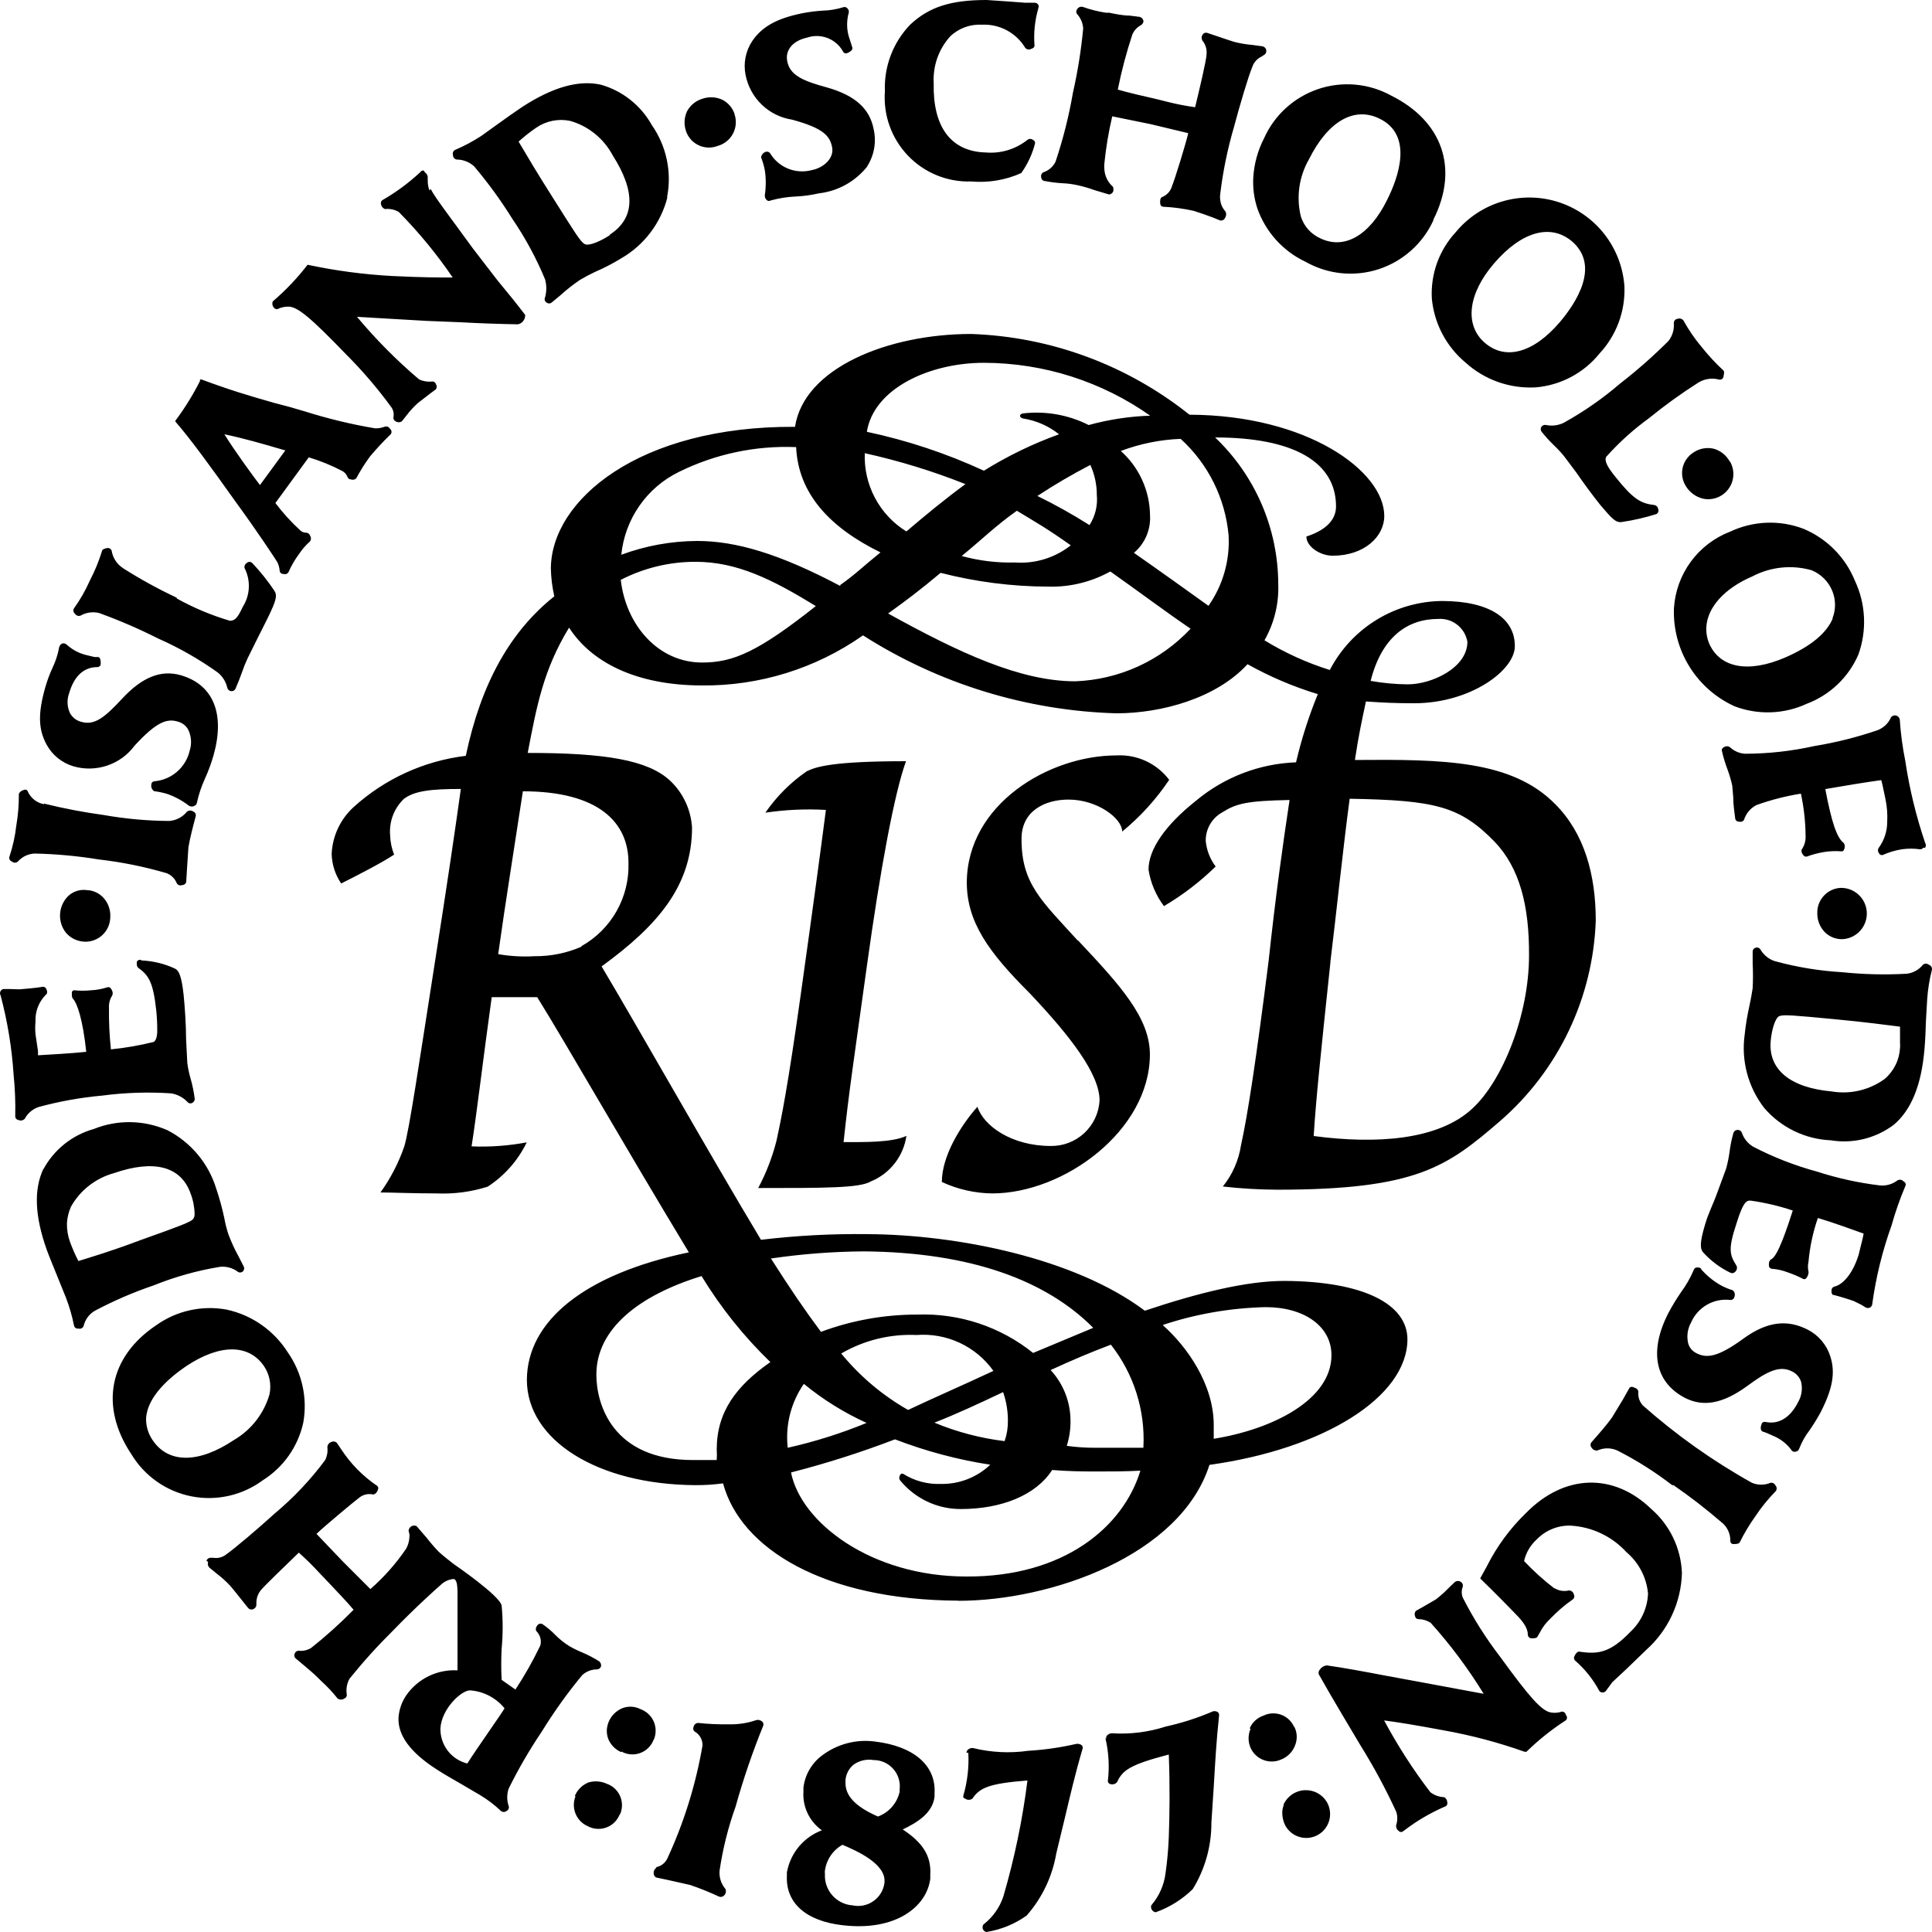 <svg width="80" height="80" viewBox="0 0 80 80" fill="none" xmlns="http://www.w3.org/2000/svg">
<path d="M75.868 53.606C76.096 53.657 76.598 53.812 76.775 53.88L77.084 54.034L77.249 54.137C77.279 54.154 77.312 54.163 77.346 54.163C77.38 54.163 77.414 54.154 77.443 54.137C77.469 54.119 77.49 54.095 77.505 54.068C77.52 54.04 77.528 54.009 77.529 53.977C77.681 52.876 77.947 51.794 78.323 50.749C78.478 50.194 78.669 49.65 78.893 49.12C78.903 49.103 78.909 49.085 78.911 49.066C78.913 49.047 78.911 49.027 78.905 49.009C78.899 48.99 78.89 48.974 78.877 48.959C78.864 48.945 78.848 48.934 78.831 48.926C78.8 48.889 78.758 48.863 78.711 48.854C78.665 48.844 78.616 48.852 78.574 48.874C78.366 49.035 78.105 49.111 77.843 49.086C76.959 48.98 76.087 48.788 75.24 48.514C74.322 48.265 73.434 47.919 72.591 47.48C72.374 47.35 72.211 47.148 72.128 46.909C72.115 46.87 72.09 46.837 72.055 46.815C72.021 46.793 71.98 46.784 71.94 46.789C71.905 46.789 71.871 46.8 71.842 46.821C71.814 46.841 71.792 46.87 71.78 46.903C71.703 47.169 71.648 47.44 71.615 47.714C71.583 47.94 71.537 48.163 71.478 48.383L71.129 49.331C70.924 49.903 70.747 50.211 70.604 50.703C70.376 51.457 70.399 51.703 70.513 51.846C70.834 52.203 71.222 52.495 71.655 52.703C71.686 52.717 71.721 52.722 71.754 52.716C71.788 52.71 71.819 52.693 71.843 52.669C71.878 52.64 71.903 52.6 71.916 52.556C71.928 52.513 71.927 52.466 71.911 52.423C71.626 51.96 71.54 51.754 71.911 50.64C72.208 49.669 72.362 49.72 72.482 49.714C73.078 49.797 73.665 49.934 74.235 50.126C74.018 50.794 73.618 52.04 73.339 52.143C73.309 52.164 73.285 52.192 73.269 52.225C73.253 52.258 73.245 52.295 73.247 52.331V52.411C73.248 52.443 73.26 52.472 73.281 52.495C73.302 52.518 73.331 52.533 73.362 52.537C73.594 52.553 73.824 52.606 74.041 52.691C74.257 52.764 74.467 52.854 74.669 52.96C74.691 52.97 74.715 52.972 74.738 52.965C74.761 52.959 74.781 52.945 74.794 52.926C74.846 52.864 74.878 52.789 74.886 52.709C74.891 52.69 74.891 52.67 74.886 52.651C74.855 52.518 74.855 52.379 74.886 52.246C74.941 51.628 75.071 51.02 75.274 50.434C75.925 50.629 76.656 50.897 77.169 51.08L77.129 51.28L76.964 51.949C76.747 52.669 76.347 53.194 75.942 53.28C75.909 53.292 75.881 53.316 75.862 53.345C75.844 53.375 75.836 53.411 75.839 53.446V53.486C75.836 53.522 75.846 53.559 75.867 53.589C75.888 53.619 75.918 53.641 75.953 53.651L75.868 53.606ZM73.441 59.463C73.732 59.584 73.984 59.782 74.172 60.034C74.188 60.064 74.212 60.087 74.242 60.102C74.272 60.116 74.305 60.121 74.338 60.114C74.375 60.111 74.411 60.097 74.441 60.074C74.47 60.051 74.492 60.019 74.503 59.983C74.607 59.712 74.749 59.458 74.926 59.229C75.093 58.987 75.248 58.738 75.388 58.48C75.891 57.497 76.005 56.829 75.788 56.16C75.713 55.925 75.593 55.708 75.434 55.519C75.276 55.331 75.082 55.176 74.863 55.063C73.99 54.611 73.15 54.737 72.208 55.417C71.112 56.217 70.661 56.252 70.227 56.023C70.151 55.983 70.084 55.929 70.029 55.864C69.974 55.798 69.933 55.722 69.908 55.64C69.833 55.345 69.874 55.032 70.022 54.766C70.156 54.455 70.387 54.196 70.68 54.027C70.973 53.858 71.313 53.788 71.649 53.829C71.686 53.833 71.722 53.823 71.753 53.802C71.783 53.781 71.805 53.75 71.814 53.714C71.836 53.666 71.841 53.612 71.83 53.561C71.819 53.51 71.791 53.463 71.752 53.429C71.573 53.374 71.401 53.302 71.238 53.211C70.939 53.04 70.671 52.82 70.444 52.56C70.444 52.497 70.33 52.469 70.239 52.486C70.214 52.491 70.192 52.503 70.174 52.52C70.156 52.537 70.143 52.559 70.136 52.583C69.994 52.915 69.814 53.23 69.599 53.52C69.413 53.792 69.241 54.075 69.086 54.366C68.281 55.931 68.515 57.223 69.765 57.88C70.53 58.274 71.341 58.12 72.328 57.406C73.162 56.789 73.687 56.52 74.206 56.789C74.293 56.831 74.371 56.889 74.435 56.962C74.499 57.035 74.547 57.12 74.578 57.211C74.647 57.494 74.606 57.792 74.463 58.046C74.132 58.703 73.658 58.994 73.105 58.88C73.087 58.875 73.068 58.874 73.05 58.876C73.032 58.879 73.015 58.885 72.999 58.895C72.983 58.904 72.97 58.917 72.96 58.932C72.949 58.948 72.942 58.965 72.939 58.983C72.899 59.074 72.888 59.229 72.979 59.274L73.145 59.331L73.441 59.463ZM69.28 61.486C69.973 61.964 70.64 62.479 71.278 63.029C71.397 63.12 71.492 63.237 71.556 63.373C71.621 63.508 71.653 63.656 71.649 63.806C71.648 63.823 71.651 63.84 71.657 63.856C71.663 63.871 71.672 63.886 71.684 63.898C71.695 63.911 71.709 63.92 71.725 63.927C71.741 63.934 71.757 63.937 71.774 63.937C71.837 63.937 72.02 63.937 72.043 63.857C72.228 63.482 72.444 63.123 72.688 62.783C72.933 62.414 73.212 62.07 73.521 61.754C73.551 61.722 73.568 61.679 73.568 61.634C73.568 61.59 73.551 61.547 73.521 61.514C73.505 61.474 73.475 61.44 73.436 61.419C73.398 61.398 73.353 61.392 73.31 61.4C73.189 61.451 73.059 61.477 72.928 61.477C72.796 61.477 72.666 61.451 72.545 61.4C70.927 60.498 69.411 59.423 68.024 58.194C67.955 58.117 67.903 58.027 67.871 57.928C67.84 57.83 67.829 57.726 67.841 57.623C67.834 57.582 67.814 57.544 67.785 57.516C67.755 57.487 67.717 57.468 67.675 57.463C67.648 57.439 67.612 57.426 67.576 57.426C67.539 57.426 67.504 57.439 67.476 57.463L67.202 57.949L66.745 58.703C66.551 58.977 66.174 59.411 65.9 59.72C65.875 59.751 65.861 59.789 65.861 59.829C65.861 59.868 65.875 59.907 65.9 59.937C65.923 59.979 65.959 60.014 66.001 60.036C66.044 60.058 66.092 60.068 66.14 60.063C66.271 60.004 66.413 59.973 66.557 59.973C66.7 59.973 66.842 60.004 66.973 60.063C67.778 60.473 68.542 60.957 69.257 61.509L69.28 61.486ZM64.376 65.783C63.924 65.436 63.5 65.054 63.108 64.64C63.187 64.294 63.37 63.98 63.634 63.743C63.813 63.558 64.028 63.412 64.265 63.314C64.503 63.216 64.758 63.167 65.015 63.172C65.908 63.217 66.748 63.613 67.35 64.274C67.861 64.706 68.181 65.322 68.241 65.989C68.216 66.589 67.955 67.156 67.516 67.566C66.682 68.429 66.191 68.514 65.386 68.389C65.295 68.389 65.221 68.52 65.209 68.554C65.187 68.582 65.175 68.616 65.175 68.651C65.175 68.687 65.187 68.721 65.209 68.749C65.614 69.099 65.953 69.519 66.208 69.989C66.219 70.013 66.235 70.034 66.256 70.05C66.277 70.066 66.302 70.076 66.328 70.08C66.357 70.085 66.387 70.083 66.414 70.074C66.442 70.065 66.468 70.049 66.488 70.029L66.762 69.657L67.373 69.086L68.172 68.314C68.62 67.913 68.982 67.424 69.235 66.877C69.489 66.331 69.628 65.739 69.645 65.137C69.626 64.632 69.504 64.136 69.286 63.68C69.068 63.224 68.759 62.817 68.378 62.486C66.814 60.971 64.775 61.034 63.188 62.651C62.524 63.293 61.974 64.043 61.561 64.869L61.293 65.354L61.327 65.394C61.807 65.857 62.612 66.674 62.88 66.96C63.148 67.246 63.263 67.486 63.263 67.674C63.262 67.696 63.266 67.718 63.274 67.739C63.282 67.759 63.294 67.778 63.309 67.793C63.325 67.809 63.343 67.821 63.364 67.829C63.384 67.837 63.406 67.841 63.428 67.84C63.48 67.84 63.622 67.84 63.651 67.789L63.765 67.594C63.874 67.379 64.021 67.186 64.199 67.023C64.48 66.728 64.79 66.462 65.124 66.229C65.155 66.206 65.177 66.172 65.185 66.134C65.194 66.097 65.188 66.057 65.169 66.023C65.16 65.975 65.134 65.933 65.097 65.903C65.059 65.872 65.012 65.856 64.964 65.857C64.86 65.882 64.753 65.886 64.648 65.868C64.543 65.851 64.443 65.812 64.353 65.754L64.376 65.783ZM54.58 69.28C54.899 69.851 55.219 70.394 55.55 70.954L56.332 72.269C56.884 73.155 57.38 74.075 57.816 75.023C57.873 75.197 57.873 75.385 57.816 75.56C57.805 75.605 57.808 75.653 57.825 75.697C57.841 75.741 57.87 75.779 57.908 75.806C57.926 75.831 57.953 75.849 57.983 75.856C58.014 75.864 58.045 75.86 58.073 75.846L58.148 75.794C58.674 75.391 59.25 75.055 59.86 74.794C59.888 74.78 59.91 74.756 59.923 74.727C59.935 74.697 59.938 74.665 59.929 74.634C59.929 74.589 59.917 74.545 59.894 74.507C59.871 74.469 59.837 74.437 59.797 74.417C59.59 74.409 59.391 74.337 59.227 74.211C58.51 73.274 57.871 72.28 57.314 71.24C57.885 71.314 58.53 71.417 59.786 71.651C60.923 71.854 62.042 72.151 63.131 72.537H63.171H63.206C63.705 72.05 64.252 71.613 64.838 71.234C64.853 71.22 64.865 71.203 64.873 71.183C64.882 71.164 64.886 71.144 64.886 71.123C64.886 71.102 64.882 71.081 64.873 71.062C64.865 71.043 64.853 71.026 64.838 71.011C64.833 70.972 64.812 70.936 64.782 70.911C64.751 70.885 64.712 70.873 64.673 70.874C64.524 70.925 64.365 70.937 64.21 70.909C63.828 70.834 63.348 70.297 62.132 68.623C61.535 67.849 61.011 67.02 60.568 66.149C60.514 66.007 60.514 65.85 60.568 65.709C60.58 65.672 60.579 65.633 60.567 65.597C60.555 65.561 60.531 65.53 60.499 65.509C60.462 65.481 60.417 65.466 60.371 65.466C60.325 65.466 60.28 65.481 60.243 65.509L60.026 65.714C59.848 65.9 59.658 66.072 59.455 66.229L58.884 66.56L58.627 66.703C58.603 66.733 58.587 66.769 58.581 66.807C58.574 66.845 58.579 66.884 58.593 66.92C58.598 66.954 58.615 66.986 58.641 67.009C58.667 67.032 58.701 67.045 58.736 67.046C58.916 67.047 59.093 67.1 59.244 67.2C60.062 68.11 60.796 69.093 61.436 70.137L58.696 69.629L57.297 69.371C56.492 69.217 55.658 69.063 54.939 68.96C54.883 68.966 54.829 68.984 54.781 69.012C54.733 69.041 54.691 69.079 54.659 69.126C54.633 69.15 54.615 69.181 54.606 69.216C54.597 69.25 54.597 69.286 54.608 69.32L54.58 69.28ZM53.158 74.743C53.119 74.839 53.098 74.942 53.095 75.046C53.094 75.208 53.125 75.37 53.187 75.52C53.293 75.76 53.491 75.947 53.735 76.04C53.98 76.134 54.252 76.127 54.491 76.02C54.73 75.913 54.917 75.716 55.011 75.471C55.105 75.226 55.097 74.954 54.991 74.714L54.939 74.612C54.843 74.454 54.705 74.326 54.541 74.24C54.377 74.155 54.193 74.117 54.008 74.128C53.824 74.14 53.647 74.202 53.495 74.307C53.343 74.412 53.222 74.557 53.147 74.726L53.158 74.743ZM51.782 71.589C51.729 71.712 51.701 71.845 51.701 71.98C51.701 72.115 51.729 72.248 51.782 72.371C51.834 72.487 51.907 72.591 51.998 72.677C52.09 72.764 52.198 72.832 52.315 72.877C52.433 72.922 52.558 72.944 52.684 72.94C52.81 72.937 52.934 72.909 53.05 72.857C53.179 72.807 53.297 72.73 53.395 72.631C53.493 72.533 53.57 72.415 53.62 72.286C53.67 72.17 53.695 72.046 53.695 71.92C53.695 71.794 53.67 71.67 53.62 71.554C53.612 71.527 53.596 71.504 53.575 71.486C53.522 71.373 53.448 71.273 53.356 71.189C53.264 71.106 53.157 71.042 53.04 71C52.923 70.959 52.799 70.941 52.675 70.948C52.552 70.954 52.43 70.986 52.319 71.04C52.192 71.082 52.075 71.151 51.977 71.241C51.878 71.332 51.8 71.442 51.748 71.566L51.782 71.589ZM45.771 71.966C45.91 72.549 45.945 73.153 45.874 73.749C45.873 73.778 45.883 73.807 45.902 73.83C45.921 73.853 45.947 73.869 45.976 73.874C46.026 73.89 46.078 73.891 46.128 73.877C46.178 73.862 46.222 73.834 46.256 73.794C46.484 73.286 46.827 73.063 48.397 72.651C48.448 73.966 48.431 75.16 48.397 76.08C48.377 76.583 48.331 77.085 48.26 77.583C48.198 78.059 47.999 78.508 47.689 78.874C47.67 78.897 47.66 78.925 47.66 78.954C47.66 78.994 47.67 79.033 47.689 79.069C47.706 79.099 47.73 79.125 47.758 79.145C47.787 79.165 47.82 79.178 47.855 79.183C48.43 78.978 48.954 78.65 49.39 78.223C49.899 77.395 50.166 76.441 50.161 75.469L50.258 73.994C50.315 73.017 50.366 72.091 50.481 71.017C50.482 70.991 50.477 70.965 50.465 70.942C50.453 70.919 50.434 70.899 50.412 70.886C50.376 70.865 50.334 70.854 50.292 70.854C50.25 70.854 50.209 70.865 50.172 70.886C49.561 71.146 48.926 71.348 48.277 71.491C47.553 71.725 46.792 71.82 46.033 71.771C45.959 71.775 45.89 71.808 45.839 71.863C45.823 71.882 45.811 71.905 45.805 71.93C45.799 71.955 45.799 71.981 45.805 72.006L45.771 71.966ZM40.096 72.577C40.128 73.175 40.058 73.774 39.891 74.349C39.885 74.362 39.883 74.377 39.885 74.392C39.886 74.407 39.891 74.421 39.898 74.434C39.906 74.447 39.917 74.457 39.929 74.465C39.942 74.473 39.956 74.478 39.971 74.48C40.013 74.51 40.064 74.527 40.116 74.527C40.168 74.527 40.219 74.51 40.262 74.48C40.57 74.029 40.941 73.851 42.545 73.726C42.34 75.352 42.006 76.959 41.546 78.531C41.395 78.983 41.115 79.38 40.741 79.674C40.727 79.685 40.715 79.699 40.706 79.714C40.697 79.73 40.691 79.748 40.69 79.766C40.685 79.796 40.685 79.827 40.69 79.857C40.7 79.893 40.72 79.925 40.747 79.951C40.774 79.976 40.808 79.993 40.844 80C41.445 79.905 42.015 79.672 42.511 79.32C43.151 78.592 43.576 77.699 43.739 76.743L44.087 75.303C44.315 74.343 44.521 73.446 44.829 72.406C44.836 72.381 44.836 72.354 44.829 72.329C44.822 72.303 44.808 72.281 44.789 72.263C44.753 72.237 44.712 72.219 44.669 72.211C44.625 72.203 44.58 72.205 44.538 72.217C43.892 72.364 43.235 72.458 42.574 72.497C41.812 72.605 41.037 72.566 40.29 72.383C40.254 72.378 40.216 72.382 40.181 72.392C40.145 72.403 40.113 72.421 40.085 72.446C40.064 72.462 40.048 72.483 40.037 72.507C40.026 72.531 40.021 72.557 40.022 72.583L40.096 72.577ZM31.876 56.417C30.494 57.389 29.678 58.457 29.678 60.017C29.688 60.164 29.688 60.311 29.678 60.457C29.347 60.457 28.958 60.457 28.69 60.457C25.333 60.457 24.694 58.114 24.694 56.92C24.694 55.023 26.464 53.634 29.05 52.84C29.845 54.146 30.804 55.344 31.904 56.406L31.876 56.417ZM31.944 52.109C33.209 51.923 34.485 51.826 35.763 51.817C40.205 51.852 43.322 53.023 45.269 54.983L42.779 56.023C41.425 54.936 39.725 54.372 37.99 54.434C36.626 54.431 35.272 54.672 33.994 55.149C33.303 54.217 32.766 53.434 31.921 52.109H31.944ZM33.286 57.303C34.078 57.953 34.951 58.496 35.883 58.92C34.826 59.355 33.733 59.699 32.618 59.949C32.513 59.015 32.75 58.075 33.286 57.303ZM37.602 58.383C36.543 57.781 35.604 56.989 34.833 56.046C35.776 55.496 36.859 55.23 37.95 55.28C38.564 55.231 39.18 55.343 39.738 55.603C40.296 55.863 40.778 56.264 41.135 56.766C39.765 57.406 38.715 57.857 37.602 58.383ZM41.535 57.64C41.669 58.026 41.737 58.431 41.735 58.84C41.738 59.124 41.692 59.406 41.598 59.674C40.599 59.553 39.621 59.295 38.692 58.909C39.611 58.549 40.519 58.126 41.546 57.64H41.535ZM32.755 60.971C34.215 60.597 35.652 60.139 37.059 59.6C38.333 60.09 39.655 60.443 41.004 60.651C40.452 61.176 39.715 61.462 38.955 61.446C38.409 61.467 37.87 61.323 37.407 61.034C37.276 60.96 37.191 61.189 37.265 61.291C37.57 61.666 37.955 61.968 38.391 62.175C38.828 62.382 39.305 62.488 39.788 62.486C41.466 62.486 42.899 61.914 43.567 60.869C44.184 60.92 44.772 60.931 45.348 60.931C46.056 60.931 46.553 60.931 47.221 60.897C46.513 63.229 44.053 65.303 40.011 65.28C36.06 65.28 33.16 63.034 32.755 60.971ZM47.346 59.949C46.678 59.949 46.056 59.949 45.348 59.949C44.955 59.95 44.562 59.924 44.172 59.869C44.281 59.529 44.333 59.174 44.327 58.817C44.323 58.044 44.03 57.299 43.504 56.731C44.441 56.303 45.069 56.034 45.999 55.68C46.947 56.885 47.426 58.394 47.346 59.926V59.949ZM48.169 54.857C49.538 54.404 50.968 54.158 52.41 54.126C54.009 54.126 55.133 54.92 55.133 56.114C55.133 57.971 52.678 59.189 50.258 59.577C50.258 59.343 50.258 59.074 50.258 59.006C50.258 57.291 49.116 55.726 48.157 54.88L48.169 54.857ZM24.077 39.2C23.465 39.467 22.804 39.601 22.136 39.594C21.632 39.624 21.127 39.596 20.629 39.509C20.909 37.491 21.331 34.88 21.651 32.766C24.791 32.766 26.035 34.057 26.024 35.749C26.043 36.444 25.871 37.13 25.528 37.734C25.185 38.339 24.683 38.838 24.077 39.177V39.2ZM25.704 24.011C26.661 23.518 27.722 23.261 28.799 23.263C30.511 23.263 31.967 23.983 33.782 25.097C31.385 26.994 30.357 27.434 29.073 27.434C27.252 27.434 25.916 25.88 25.704 24.006V24.011ZM34.793 24.263C32.27 22.926 30.465 22.4 28.867 22.4C27.795 22.405 26.732 22.599 25.727 22.971C25.8 22.244 26.056 21.548 26.473 20.948C26.889 20.348 27.452 19.864 28.108 19.543C29.616 18.798 31.286 18.444 32.966 18.514C33.052 20.423 34.336 21.834 36.46 22.874C35.746 23.446 35.421 23.783 34.793 24.223V24.263ZM36.779 25.4C37.527 24.863 38.11 24.423 38.949 23.72C40.407 24.095 41.907 24.287 43.413 24.291C44.308 24.315 45.193 24.098 45.976 23.663C47.118 24.469 48.26 25.326 49.299 26.034C48.056 27.363 46.338 28.145 44.521 28.211C42.237 28.211 39.691 27.017 36.779 25.406V25.4ZM50.041 25.086C49.036 24.366 48.106 23.697 46.953 22.892C47.177 22.703 47.354 22.465 47.47 22.196C47.586 21.927 47.637 21.635 47.62 21.343C47.616 20.838 47.505 20.34 47.297 19.881C47.089 19.421 46.786 19.01 46.41 18.674C47.204 18.375 48.04 18.205 48.888 18.172C50.028 19.208 50.737 20.636 50.874 22.172C50.931 23.209 50.637 24.235 50.041 25.086ZM47.666 17.211C46.792 17.237 45.923 17.368 45.08 17.6C44.238 17.174 43.288 17.008 42.351 17.12C42.186 17.16 42.214 17.286 42.351 17.326C42.901 17.41 43.418 17.636 43.853 17.983C42.766 18.375 41.723 18.881 40.741 19.491C39.191 18.775 37.565 18.235 35.895 17.88C36.18 16.086 38.486 15.023 40.741 15.023C43.223 15.027 45.643 15.801 47.666 17.24V17.211ZM37.522 22C36.976 21.661 36.53 21.183 36.229 20.614C35.928 20.046 35.783 19.408 35.809 18.766C37.23 19.08 38.624 19.508 39.976 20.046C39.08 20.703 38.264 21.383 37.539 22H37.522ZM42.956 20.537C43.665 20.071 44.396 19.642 45.149 19.252C45.326 19.643 45.418 20.067 45.417 20.497C45.458 20.935 45.351 21.373 45.114 21.743C44.418 21.302 43.697 20.899 42.956 20.537ZM44.344 22.577C43.688 23.097 42.861 23.352 42.026 23.291C41.282 23.311 40.54 23.22 39.822 23.023C40.627 22.366 41.232 21.766 42.106 21.149C42.899 21.629 43.396 21.909 44.332 22.577H44.344ZM55.088 39.834C55.322 37.931 55.618 35.074 55.887 33.074C59.443 33.137 60.454 33.383 61.892 34.857C62.914 35.931 63.325 37.474 63.314 39.56C63.314 42.04 62.212 44.754 60.973 45.897C59.563 47.217 56.977 47.383 54.397 47.04C54.488 45.577 54.665 43.851 55.088 39.863V39.834ZM56.755 28.194C57.217 26.372 58.279 25.629 59.552 25.629C59.835 25.608 60.117 25.693 60.34 25.869C60.564 26.044 60.715 26.297 60.762 26.577C60.762 27.64 59.306 28.337 58.29 28.337C57.775 28.333 57.261 28.285 56.755 28.194ZM39.679 66.286C43.522 66.286 48.882 64.411 50.081 60.657C54.808 60 58.267 57.852 58.279 55.463C58.279 54 56.463 53.057 53.181 53.04C51.622 53.04 49.624 53.531 47.404 54.274C44.486 52.08 39.594 51.12 35.917 51.103C34.445 51.084 32.972 51.162 31.51 51.337C29.449 47.909 26.321 42.377 24.911 40.017C27.269 38.303 28.65 36.657 28.656 34.269C28.61 33.526 28.284 32.829 27.742 32.32C26.823 31.474 25.076 31.177 21.851 31.177C22.222 29.257 22.49 27.749 23.564 25.989C24.488 27.423 26.332 28.372 29.038 28.383C31.433 28.411 33.775 27.686 35.735 26.309C38.877 28.313 42.503 29.429 46.227 29.537C48.094 29.537 50.366 28.914 51.657 27.503C52.58 28.019 53.556 28.435 54.568 28.743C54.193 29.658 53.892 30.602 53.666 31.566C52.149 31.622 50.693 32.18 49.527 33.154C48.237 34.177 47.558 35.177 47.558 36.011C47.644 36.559 47.863 37.077 48.197 37.52C48.974 37.061 49.692 36.511 50.338 35.88C50.107 35.574 49.965 35.21 49.927 34.829C49.921 34.585 49.983 34.345 50.105 34.134C50.227 33.924 50.404 33.751 50.618 33.634C51.188 33.274 51.628 33.16 53.398 33.126C53.118 34.983 52.827 37.046 52.53 39.794C52.016 43.88 51.657 46.217 51.388 47.417C51.293 48.045 51.033 48.637 50.635 49.131C51.382 49.215 52.133 49.259 52.884 49.263C58.701 49.263 59.934 48.297 62.132 46.406C63.322 45.369 64.286 44.099 64.965 42.673C65.643 41.248 66.022 39.698 66.077 38.12C66.077 36.212 65.603 34.509 64.404 33.303C62.606 31.469 59.74 31.44 56.104 31.469C56.258 30.451 56.372 29.931 56.56 29.046C57.308 29.097 57.765 29.12 58.564 29.12C60.876 29.12 62.737 27.76 62.726 26.749C62.726 25.606 61.676 24.892 59.723 24.886C58.761 24.893 57.818 25.163 56.998 25.667C56.177 26.17 55.509 26.888 55.065 27.743C54.116 27.446 53.207 27.033 52.359 26.514C52.761 25.807 52.959 25.002 52.93 24.189C52.927 23.052 52.694 21.927 52.245 20.883C51.795 19.839 51.139 18.897 50.315 18.114C53.558 18.114 55.322 19.126 55.322 20.971C55.322 21.583 54.814 21.983 54.094 22.217C54.094 22.634 54.665 23.011 55.179 23.011C56.503 23.011 57.32 22.211 57.32 21.366C57.32 19.509 54.134 17.189 49.253 17.172C46.676 15.114 43.505 13.941 40.211 13.829C36.785 13.829 33.291 15.229 32.92 17.674C26.452 17.634 22.816 20.714 22.81 23.549C22.819 23.933 22.867 24.316 22.953 24.692C21.132 26.143 19.921 28.286 19.288 31.297C17.562 31.506 15.942 32.245 14.652 33.411C14.377 33.659 14.155 33.959 13.997 34.293C13.839 34.628 13.749 34.99 13.733 35.36C13.745 35.797 13.882 36.221 14.127 36.583C14.743 36.274 15.783 35.743 16.319 35.389C16.218 35.132 16.162 34.859 16.154 34.583C16.131 34.306 16.17 34.027 16.269 33.767C16.367 33.507 16.523 33.272 16.724 33.08C17.164 32.749 17.832 32.669 19.082 32.669C18.854 34.309 18.557 36.349 17.969 40.097C17.381 43.846 16.947 46.8 16.741 47.469C16.507 48.15 16.174 48.793 15.754 49.377C16.199 49.377 17.124 49.417 18.083 49.417C18.798 49.448 19.513 49.353 20.195 49.137C20.89 48.684 21.449 48.05 21.811 47.303C21.058 47.444 20.292 47.5 19.527 47.469C19.756 46.006 19.99 43.954 20.361 41.291C20.618 41.291 21.628 41.291 22.245 41.291C23.524 43.354 25.727 47.229 28.524 51.857C24.174 52.766 21.828 54.714 21.817 57.137C21.817 59.623 24.723 61.474 28.799 61.497C29.18 61.499 29.562 61.474 29.94 61.423C30.671 64.137 34.131 66.251 39.674 66.28L39.679 66.286ZM44.635 38.954C43.133 37.303 42.288 36.589 42.3 34.726C42.3 33.583 43.259 33.109 44.247 33.109C45.428 33.109 46.467 33.88 46.467 34.434C47.217 33.819 47.873 33.097 48.414 32.291C48.161 31.957 47.83 31.69 47.45 31.513C47.069 31.337 46.652 31.257 46.233 31.28C43.43 31.28 40.051 33.303 40.033 36.537C40.033 38.177 40.941 39.434 42.62 41.109C44.332 42.914 45.531 44.48 45.531 45.566C45.503 46.082 45.276 46.566 44.898 46.918C44.52 47.27 44.02 47.461 43.504 47.452C41.906 47.452 40.736 46.634 40.473 45.829C39.765 46.623 39 47.88 39 48.943C39.653 49.247 40.364 49.408 41.084 49.417C44.047 49.417 47.603 46.823 47.615 43.669C47.615 42.149 46.399 40.811 44.635 38.937V38.954ZM34.93 47.297C35.158 45.16 35.341 44.006 35.895 40.006C36.448 36.006 37.036 32.834 37.516 31.52C34.484 31.52 33.788 31.749 33.406 31.937C32.735 32.399 32.154 32.98 31.693 33.651C32.522 33.528 33.362 33.489 34.199 33.537C33.982 35.206 33.702 37.303 33.149 41.24C32.623 44.989 32.355 46.309 32.15 47.246C31.977 47.923 31.724 48.577 31.396 49.194C34.176 49.194 35.609 49.194 36.06 48.92C36.448 48.761 36.788 48.504 37.047 48.173C37.305 47.842 37.473 47.45 37.533 47.034C36.928 47.32 35.723 47.291 34.918 47.291L34.93 47.297ZM34.153 77.503C34.177 77.272 34.256 77.05 34.383 76.856C34.51 76.662 34.682 76.502 34.884 76.389C35.455 76.629 36.671 77.166 36.625 77.914V77.96C36.606 78.111 36.555 78.257 36.477 78.388C36.398 78.519 36.293 78.631 36.169 78.719C36.044 78.808 35.903 78.869 35.753 78.9C35.604 78.93 35.45 78.929 35.301 78.897C34.978 78.874 34.677 78.724 34.463 78.48C34.249 78.236 34.14 77.918 34.159 77.594L34.153 77.503ZM36.351 75.217C35.409 74.806 34.981 74.343 35.01 73.777V73.703C35.021 73.581 35.056 73.463 35.113 73.356C35.169 73.248 35.247 73.152 35.341 73.074C35.46 72.988 35.595 72.927 35.738 72.893C35.881 72.86 36.029 72.856 36.174 72.88C36.327 72.88 36.478 72.912 36.617 72.974C36.757 73.037 36.881 73.128 36.983 73.241C37.085 73.355 37.162 73.489 37.208 73.635C37.255 73.78 37.27 73.934 37.253 74.086C37.256 74.12 37.256 74.154 37.253 74.189C37.202 74.421 37.093 74.638 36.936 74.817C36.78 74.997 36.581 75.135 36.357 75.217H36.351ZM32.584 77.503C32.584 77.554 32.584 77.6 32.584 77.651C32.521 78.794 33.371 79.549 34.896 79.72C37.093 79.977 38.378 78.949 38.521 77.794C38.521 77.731 38.521 77.68 38.521 77.629C38.566 76.857 38.212 76.297 37.379 75.754C37.99 75.463 38.618 75.074 38.698 74.394C38.698 74.337 38.698 74.297 38.698 74.246C38.76 73.103 37.841 72.309 36.237 72.114C35.46 72.008 34.672 72.214 34.045 72.686C33.832 72.843 33.653 73.042 33.52 73.271C33.386 73.5 33.301 73.754 33.269 74.017C33.269 74.074 33.269 74.126 33.269 74.177C33.247 74.489 33.306 74.801 33.44 75.083C33.574 75.366 33.778 75.609 34.033 75.789C33.666 75.926 33.34 76.156 33.087 76.456C32.834 76.757 32.663 77.117 32.589 77.503H32.584ZM27.183 77.337C27.144 77.361 27.113 77.395 27.093 77.435C27.073 77.475 27.064 77.521 27.069 77.566C27.066 77.602 27.075 77.638 27.093 77.67C27.111 77.702 27.139 77.727 27.172 77.743L27.708 77.857L28.576 78.052C28.986 78.191 29.388 78.353 29.78 78.537C29.819 78.55 29.86 78.551 29.899 78.539C29.937 78.528 29.972 78.505 29.997 78.474C30.028 78.44 30.048 78.397 30.055 78.352C30.062 78.306 30.056 78.259 30.037 78.217C29.948 78.111 29.88 77.988 29.839 77.856C29.798 77.723 29.784 77.584 29.798 77.446C29.931 76.546 30.153 75.662 30.46 74.806C30.777 73.671 31.158 72.555 31.602 71.463C31.613 71.435 31.616 71.405 31.611 71.376C31.606 71.347 31.593 71.319 31.573 71.297C31.538 71.263 31.495 71.239 31.448 71.226C31.401 71.214 31.352 71.215 31.305 71.229C30.947 71.351 30.57 71.409 30.192 71.4C29.761 71.407 29.33 71.388 28.901 71.343C28.856 71.346 28.813 71.365 28.78 71.396C28.747 71.428 28.725 71.469 28.719 71.514C28.703 71.547 28.7 71.584 28.709 71.618C28.718 71.653 28.74 71.683 28.77 71.703C28.87 71.76 28.952 71.844 29.008 71.945C29.065 72.045 29.093 72.159 29.09 72.274C28.812 73.892 28.323 75.465 27.634 76.954C27.591 77.047 27.526 77.127 27.446 77.19C27.366 77.252 27.271 77.295 27.172 77.314L27.183 77.337ZM25.75 72.531C25.776 72.551 25.805 72.567 25.836 72.577C25.95 72.624 26.072 72.647 26.196 72.646C26.319 72.645 26.441 72.62 26.555 72.571C26.668 72.523 26.771 72.453 26.857 72.365C26.944 72.276 27.012 72.172 27.057 72.057L27.092 71.989C27.134 71.871 27.153 71.746 27.148 71.622C27.142 71.497 27.112 71.374 27.059 71.261C27.006 71.148 26.931 71.047 26.839 70.963C26.746 70.879 26.638 70.814 26.521 70.771C26.406 70.713 26.28 70.679 26.151 70.672C26.022 70.665 25.893 70.686 25.773 70.731C25.645 70.784 25.528 70.862 25.43 70.96C25.332 71.058 25.255 71.174 25.202 71.303C25.163 71.402 25.138 71.506 25.128 71.612C25.12 71.75 25.141 71.888 25.191 72.017C25.292 72.255 25.48 72.445 25.716 72.549L25.75 72.531ZM23.832 74.377C23.737 74.611 23.738 74.872 23.834 75.105C23.93 75.338 24.114 75.524 24.346 75.623C24.462 75.684 24.589 75.72 24.719 75.728C24.85 75.737 24.981 75.719 25.104 75.674C25.227 75.629 25.339 75.56 25.434 75.469C25.528 75.379 25.603 75.269 25.653 75.149C25.674 75.125 25.689 75.098 25.699 75.069C25.741 74.952 25.76 74.828 25.754 74.704C25.748 74.58 25.718 74.458 25.665 74.346C25.612 74.234 25.537 74.134 25.445 74.051C25.353 73.968 25.245 73.904 25.128 73.863C24.89 73.753 24.62 73.733 24.369 73.806C24.24 73.858 24.123 73.935 24.025 74.033C23.927 74.131 23.849 74.248 23.798 74.377H23.832ZM19.465 69.994C19.741 70.014 20.01 70.09 20.255 70.218C20.5 70.346 20.717 70.522 20.892 70.737C20.8 70.914 19.75 72.389 19.351 73.023C19.026 72.943 18.738 72.755 18.535 72.488C18.333 72.222 18.228 71.894 18.237 71.56C18.289 70.76 19.094 69.994 19.465 69.994ZM8.618 64.674C8.603 64.717 8.601 64.763 8.612 64.807C8.623 64.85 8.647 64.89 8.681 64.92L8.96 65.149C9.165 65.303 9.356 65.475 9.531 65.663L9.731 65.903L10.274 66.583C10.298 66.612 10.331 66.633 10.368 66.643C10.405 66.652 10.444 66.649 10.479 66.634C10.515 66.622 10.547 66.6 10.571 66.571C10.595 66.542 10.611 66.506 10.616 66.469V66.326C10.625 66.16 10.682 66.001 10.781 65.869C10.901 65.709 11.923 64.726 12.374 64.291C12.674 64.559 12.96 64.841 13.231 65.137L13.499 65.417C13.83 65.766 14.424 66.389 14.641 66.657C14.089 67.218 13.504 67.745 12.888 68.234C12.735 68.331 12.554 68.373 12.374 68.354C12.339 68.352 12.305 68.36 12.275 68.379C12.245 68.397 12.222 68.425 12.209 68.457C12.188 68.495 12.182 68.539 12.191 68.581C12.201 68.623 12.225 68.66 12.26 68.686L12.58 68.954C12.774 69.12 13.002 69.303 13.219 69.526L13.311 69.617C13.553 69.835 13.777 70.075 13.979 70.332C14.019 70.361 14.068 70.376 14.118 70.376C14.168 70.376 14.217 70.361 14.258 70.332C14.29 70.32 14.317 70.299 14.335 70.272C14.354 70.244 14.363 70.211 14.361 70.177C14.321 69.948 14.361 69.712 14.475 69.509C15.036 68.812 15.637 68.148 16.273 67.52C17.17 66.589 18.112 65.743 18.243 65.634C18.384 65.493 18.57 65.404 18.768 65.383C18.945 65.383 18.934 65.754 18.945 65.891C18.945 66.931 18.945 67.766 18.945 68.663V69.166C18.532 69.142 18.12 69.225 17.749 69.406C17.377 69.587 17.058 69.86 16.822 70.2C16.637 70.472 16.526 70.787 16.502 71.114C16.462 71.846 16.987 72.56 18.066 73.257C18.397 73.474 18.757 73.674 19.111 73.88L19.881 74.332C20.189 74.517 20.477 74.735 20.738 74.983C20.771 75.013 20.815 75.03 20.86 75.03C20.906 75.03 20.95 75.013 20.983 74.983C21.018 74.965 21.045 74.934 21.06 74.898C21.075 74.861 21.076 74.82 21.063 74.783C20.983 74.549 20.983 74.296 21.063 74.063C21.466 73.246 21.924 72.457 22.433 71.703C22.936 70.886 23.495 70.105 24.106 69.366C24.273 69.21 24.494 69.124 24.723 69.126C24.759 69.124 24.795 69.111 24.825 69.089C24.854 69.066 24.877 69.035 24.888 69C24.894 68.962 24.891 68.924 24.878 68.887C24.865 68.851 24.843 68.819 24.814 68.794C24.588 68.651 24.352 68.527 24.106 68.423C23.921 68.348 23.742 68.26 23.569 68.16C23.362 68.03 23.171 67.876 22.998 67.703C22.835 67.534 22.656 67.383 22.462 67.251C22.423 67.231 22.378 67.227 22.336 67.24C22.295 67.253 22.26 67.282 22.239 67.32C22.207 67.358 22.189 67.407 22.188 67.457C22.186 67.476 22.189 67.495 22.196 67.513C22.203 67.531 22.214 67.547 22.228 67.56C22.285 67.622 22.33 67.695 22.358 67.774C22.387 67.854 22.399 67.939 22.393 68.023C22.393 68.073 22.381 68.121 22.359 68.166C22.061 68.786 21.721 69.385 21.343 69.96L20.772 69.56C20.749 69.13 20.749 68.699 20.772 68.269C20.828 67.676 20.828 67.079 20.772 66.486C20.703 66.074 18.797 64.771 18.797 64.771C18.631 64.646 18.294 64.377 18.157 64.246C17.983 64.064 17.819 63.874 17.666 63.674L17.25 63.194C17.218 63.179 17.184 63.171 17.149 63.17C17.113 63.17 17.079 63.178 17.047 63.194C17.016 63.209 16.988 63.232 16.967 63.26C16.946 63.288 16.931 63.32 16.924 63.354C16.918 63.375 16.918 63.397 16.924 63.417C16.953 63.49 16.963 63.568 16.953 63.646C16.946 63.816 16.899 63.983 16.816 64.131C16.396 64.748 15.899 65.309 15.337 65.8L14.195 64.657L13.105 63.514C13.425 63.206 14.652 62.183 14.858 62.029C14.94 61.958 15.038 61.909 15.143 61.884C15.248 61.859 15.358 61.86 15.463 61.886C15.508 61.872 15.549 61.846 15.581 61.81C15.613 61.775 15.636 61.732 15.646 61.686C15.662 61.66 15.668 61.63 15.662 61.6C15.657 61.571 15.641 61.544 15.617 61.526C15.021 61.123 14.512 60.604 14.121 60L13.95 59.749C13.921 59.718 13.883 59.698 13.842 59.691C13.801 59.684 13.759 59.69 13.722 59.709C13.673 59.724 13.63 59.754 13.601 59.795C13.571 59.836 13.555 59.886 13.556 59.937C13.577 60.116 13.545 60.297 13.465 60.457C12.855 61.279 12.15 62.025 11.364 62.68C10.696 63.291 9.708 64.126 9.389 64.349C9.311 64.415 9.219 64.463 9.12 64.49C9.022 64.517 8.918 64.521 8.818 64.503H8.709C8.673 64.505 8.638 64.518 8.61 64.54C8.581 64.563 8.56 64.594 8.549 64.629L8.618 64.674ZM6.049 58.731C6.1 57.817 7.048 57.017 7.716 56.566C9.109 55.64 10.302 55.651 10.93 56.566C11.045 56.736 11.125 56.929 11.164 57.131C11.203 57.333 11.201 57.541 11.158 57.743C10.927 58.537 10.4 59.212 9.685 59.629C8.224 60.606 6.968 60.606 6.317 59.629C6.132 59.358 6.038 59.036 6.049 58.709V58.731ZM5.444 60.223C5.714 60.669 6.074 61.054 6.501 61.353C6.928 61.652 7.413 61.859 7.925 61.96C8.436 62.061 8.963 62.054 9.471 61.94C9.98 61.826 10.459 61.607 10.879 61.297C11.302 61.031 11.669 60.684 11.957 60.275C12.245 59.865 12.449 59.403 12.557 58.914C12.648 58.41 12.638 57.893 12.528 57.393C12.419 56.893 12.211 56.419 11.918 56C11.634 55.552 11.265 55.164 10.831 54.86C10.397 54.556 9.906 54.341 9.389 54.229C8.884 54.135 8.366 54.144 7.864 54.255C7.363 54.365 6.889 54.576 6.471 54.874C4.513 56.183 4.114 58.234 5.444 60.223ZM2.772 50.64C2.788 50.407 2.844 50.179 2.938 49.966C3.128 49.628 3.383 49.331 3.689 49.093C3.995 48.854 4.345 48.679 4.719 48.577C6.369 48.006 7.493 48.286 7.893 49.423C7.998 49.697 8.054 49.987 8.058 50.28C8.061 50.357 8.035 50.433 7.984 50.491C7.881 50.6 7.499 50.754 5.821 51.349C4.679 51.783 3.817 52.04 3.246 52.217C3.114 51.96 2.997 51.694 2.898 51.423C2.807 51.172 2.765 50.907 2.772 50.64ZM1.796 48.4C1.396 49.257 1.436 50.349 1.939 51.76C2.076 52.132 2.241 52.514 2.395 52.903L2.732 53.737C2.874 54.108 2.985 54.49 3.063 54.88C3.066 54.901 3.073 54.921 3.084 54.939C3.095 54.957 3.109 54.973 3.126 54.985C3.143 54.998 3.163 55.006 3.183 55.011C3.204 55.015 3.225 55.016 3.246 55.011C3.267 55.019 3.29 55.022 3.312 55.02C3.335 55.018 3.357 55.012 3.377 55.002C3.397 54.992 3.415 54.978 3.43 54.961C3.445 54.944 3.456 54.924 3.463 54.903C3.494 54.774 3.55 54.652 3.628 54.545C3.707 54.438 3.806 54.348 3.92 54.28C4.706 53.862 5.525 53.509 6.369 53.223C7.251 52.867 8.17 52.61 9.109 52.457C9.364 52.43 9.619 52.497 9.828 52.646C9.859 52.675 9.9 52.691 9.942 52.691C9.985 52.691 10.026 52.675 10.056 52.646C10.082 52.621 10.1 52.59 10.107 52.555C10.115 52.52 10.111 52.484 10.097 52.452L9.88 52.029C9.717 51.733 9.575 51.425 9.457 51.109C9.384 50.886 9.327 50.659 9.286 50.429C9.199 50.021 9.088 49.618 8.955 49.223C8.797 48.704 8.536 48.223 8.189 47.807C7.842 47.391 7.415 47.048 6.934 46.8C6.455 46.589 5.938 46.475 5.415 46.466C4.891 46.457 4.371 46.553 3.885 46.749C3.443 46.872 3.03 47.084 2.671 47.37C2.312 47.657 2.015 48.013 1.796 48.417V48.4ZM0.409 40.954H0.197C0.164 40.949 0.13 40.953 0.099 40.967C0.069 40.982 0.043 41.005 0.026 41.034C0.009 41.063 0 41.095 0 41.129C0 41.162 0.009 41.194 0.026 41.223C0.311 42.294 0.491 43.391 0.563 44.497C0.621 45.067 0.644 45.639 0.631 46.211C0.628 46.252 0.641 46.291 0.666 46.322C0.692 46.353 0.728 46.373 0.768 46.377C0.811 46.397 0.859 46.403 0.905 46.393C0.951 46.384 0.993 46.36 1.025 46.326C1.147 46.097 1.351 45.923 1.596 45.84C2.46 45.604 3.342 45.446 4.234 45.366C5.18 45.241 6.136 45.21 7.088 45.274C7.342 45.315 7.577 45.437 7.756 45.623C7.779 45.654 7.812 45.676 7.85 45.684C7.888 45.693 7.927 45.687 7.961 45.669C7.992 45.653 8.018 45.629 8.036 45.6C8.054 45.571 8.064 45.537 8.064 45.503C8.029 45.227 7.974 44.954 7.899 44.686C7.834 44.467 7.786 44.243 7.756 44.017L7.705 43.017C7.705 42.446 7.653 41.686 7.602 41.183C7.516 40.4 7.402 40.183 7.248 40.109C6.816 39.907 6.348 39.793 5.872 39.771C5.856 39.759 5.837 39.751 5.817 39.747C5.797 39.743 5.777 39.744 5.757 39.748C5.737 39.754 5.719 39.763 5.703 39.776C5.688 39.788 5.675 39.805 5.666 39.823C5.66 39.857 5.66 39.892 5.666 39.926C5.664 39.955 5.669 39.983 5.68 40.01C5.691 40.037 5.708 40.061 5.729 40.08C6.169 40.389 6.346 40.697 6.471 41.851C6.499 42.125 6.512 42.4 6.511 42.674C6.511 43.006 6.42 43.109 6.369 43.143C5.785 43.289 5.192 43.392 4.593 43.452C4.532 42.882 4.505 42.31 4.513 41.737C4.501 41.56 4.545 41.385 4.639 41.234C4.656 41.205 4.666 41.171 4.667 41.137C4.666 41.071 4.644 41.007 4.605 40.954C4.593 40.925 4.571 40.901 4.542 40.887C4.514 40.873 4.481 40.871 4.45 40.88C4.227 40.953 3.995 40.995 3.76 41.006C3.534 41.029 3.306 41.029 3.08 41.006C3.057 41.004 3.034 41.01 3.015 41.024C2.996 41.037 2.983 41.057 2.978 41.08C2.971 41.114 2.971 41.149 2.978 41.183C2.972 41.215 2.974 41.248 2.983 41.28C2.992 41.312 3.007 41.341 3.029 41.366C3.189 41.531 3.429 42.2 3.571 43.554C2.903 43.623 2.121 43.663 1.573 43.697V43.52L1.47 42.829C1.453 42.654 1.453 42.478 1.47 42.303C1.46 42.097 1.493 41.892 1.567 41.7C1.641 41.508 1.754 41.334 1.899 41.189C1.916 41.178 1.93 41.163 1.939 41.145C1.948 41.126 1.952 41.106 1.95 41.086C1.953 41.044 1.943 41.002 1.921 40.966C1.912 40.931 1.89 40.901 1.859 40.882C1.828 40.862 1.791 40.856 1.756 40.863C1.533 40.903 1.008 40.954 0.808 40.966L0.409 40.954ZM4.565 38.006C4.578 37.858 4.56 37.71 4.514 37.57C4.468 37.429 4.394 37.3 4.296 37.189C4.207 37.088 4.099 37.006 3.977 36.949C3.855 36.892 3.723 36.861 3.588 36.857C3.449 36.838 3.308 36.851 3.174 36.895C3.041 36.938 2.919 37.011 2.818 37.109C2.618 37.309 2.5 37.577 2.486 37.86C2.472 38.143 2.564 38.421 2.744 38.64C2.841 38.747 2.959 38.834 3.09 38.895C3.222 38.956 3.364 38.989 3.509 38.994C3.776 39.002 4.037 38.905 4.234 38.724C4.431 38.542 4.55 38.291 4.565 38.023V38.006ZM1.83 33.303C1.683 33.277 1.544 33.215 1.426 33.124C1.307 33.032 1.213 32.913 1.151 32.777C1.146 32.76 1.138 32.745 1.127 32.732C1.115 32.719 1.1 32.709 1.084 32.703C1.068 32.697 1.051 32.694 1.033 32.697C1.016 32.699 1 32.705 0.985 32.714C0.922 32.714 0.763 32.817 0.78 32.909C0.783 33.332 0.748 33.754 0.677 34.172C0.627 34.613 0.532 35.047 0.392 35.469C0.384 35.489 0.381 35.51 0.383 35.532C0.384 35.553 0.39 35.574 0.399 35.593C0.409 35.612 0.422 35.63 0.439 35.643C0.455 35.657 0.474 35.668 0.494 35.674C0.528 35.705 0.572 35.722 0.617 35.722C0.662 35.722 0.706 35.705 0.74 35.674C0.827 35.576 0.933 35.496 1.052 35.439C1.171 35.382 1.299 35.35 1.431 35.343C2.324 35.362 3.215 35.444 4.097 35.589C5.049 35.698 5.991 35.889 6.911 36.16C7.004 36.199 7.088 36.255 7.159 36.327C7.229 36.399 7.285 36.484 7.322 36.577C7.343 36.612 7.376 36.639 7.414 36.652C7.453 36.666 7.495 36.665 7.533 36.651C7.571 36.652 7.608 36.642 7.639 36.621C7.671 36.601 7.695 36.572 7.71 36.537L7.744 35.966L7.802 35.086C7.853 34.76 7.99 34.223 8.104 33.8C8.114 33.761 8.11 33.72 8.092 33.685C8.074 33.649 8.044 33.621 8.007 33.606C7.969 33.578 7.923 33.563 7.876 33.563C7.829 33.563 7.783 33.578 7.744 33.606C7.655 33.718 7.543 33.81 7.417 33.877C7.29 33.944 7.151 33.983 7.008 33.994C6.101 33.989 5.196 33.907 4.302 33.749C3.466 33.635 2.637 33.477 1.819 33.274L1.83 33.303ZM3.6 27.131C3.289 27.06 3.003 26.911 2.766 26.697C2.742 26.673 2.712 26.655 2.679 26.646C2.646 26.637 2.611 26.637 2.578 26.646C2.544 26.661 2.515 26.684 2.492 26.712C2.469 26.741 2.454 26.775 2.447 26.811C2.395 27.1 2.304 27.381 2.178 27.646C2.053 27.915 1.95 28.194 1.87 28.48C1.573 29.532 1.579 30.194 1.933 30.84C2.171 31.271 2.569 31.591 3.04 31.731C3.5 31.864 3.989 31.853 4.442 31.7C4.895 31.547 5.29 31.259 5.575 30.874C6.494 29.874 6.928 29.732 7.402 29.892C7.566 29.944 7.705 30.056 7.79 30.206C7.925 30.482 7.948 30.799 7.853 31.091C7.774 31.426 7.592 31.727 7.333 31.953C7.074 32.179 6.751 32.317 6.409 32.349C6.371 32.349 6.334 32.364 6.308 32.39C6.281 32.417 6.266 32.453 6.266 32.491C6.257 32.542 6.263 32.595 6.283 32.643C6.304 32.69 6.337 32.731 6.38 32.76C6.564 32.783 6.745 32.821 6.922 32.874C7.245 32.987 7.548 33.151 7.819 33.36C7.855 33.384 7.898 33.397 7.941 33.397C7.985 33.397 8.028 33.384 8.064 33.36C8.086 33.351 8.106 33.336 8.121 33.317C8.136 33.298 8.146 33.275 8.15 33.252C8.226 32.903 8.339 32.564 8.487 32.24C8.628 31.929 8.747 31.608 8.841 31.28C9.326 29.566 8.841 28.354 7.488 27.96C6.665 27.726 5.895 28.034 5.067 28.92C4.359 29.68 3.925 30.063 3.354 29.886C3.26 29.861 3.171 29.818 3.093 29.758C3.016 29.698 2.951 29.623 2.903 29.537C2.84 29.408 2.804 29.268 2.798 29.124C2.791 28.981 2.813 28.837 2.863 28.703C3.069 27.994 3.469 27.623 4.034 27.623C4.07 27.623 4.105 27.608 4.131 27.583C4.156 27.557 4.171 27.522 4.171 27.486C4.171 27.394 4.171 27.24 4.074 27.206H3.914L3.6 27.131ZM7.316 24.749C6.553 24.39 5.813 23.984 5.101 23.532C4.974 23.45 4.866 23.343 4.783 23.217C4.701 23.091 4.646 22.949 4.622 22.8C4.607 22.761 4.579 22.729 4.542 22.709C4.505 22.69 4.462 22.686 4.422 22.697C4.422 22.697 4.216 22.732 4.222 22.823C4.092 23.243 3.924 23.65 3.72 24.04C3.543 24.442 3.325 24.825 3.069 25.183C3.044 25.218 3.033 25.261 3.04 25.304C3.046 25.347 3.069 25.385 3.103 25.411C3.127 25.45 3.163 25.479 3.206 25.494C3.249 25.508 3.295 25.507 3.337 25.491C3.569 25.359 3.843 25.32 4.102 25.383C4.939 25.686 5.757 26.039 6.551 26.44C7.421 26.825 8.25 27.297 9.023 27.851C9.218 28.011 9.354 28.23 9.411 28.474C9.418 28.512 9.436 28.546 9.464 28.572C9.492 28.598 9.528 28.614 9.566 28.617C9.6 28.623 9.635 28.618 9.666 28.604C9.697 28.589 9.724 28.566 9.743 28.537C9.845 28.309 9.937 28.069 10.022 27.834C10.087 27.639 10.163 27.449 10.251 27.263L10.599 26.56L11.101 25.56C11.432 24.869 11.495 24.663 11.358 24.457C11.087 24.051 10.781 23.669 10.445 23.314C10.43 23.299 10.412 23.287 10.393 23.279C10.373 23.27 10.352 23.266 10.331 23.266C10.309 23.266 10.288 23.27 10.269 23.279C10.249 23.287 10.231 23.299 10.216 23.314C10.182 23.335 10.154 23.366 10.138 23.403C10.121 23.439 10.117 23.48 10.125 23.52C10.255 23.772 10.316 24.053 10.303 24.336C10.29 24.618 10.203 24.893 10.051 25.131C9.817 25.646 9.691 25.703 9.514 25.703C8.752 25.477 8.017 25.169 7.322 24.783L7.316 24.749ZM9.292 17.983C10.074 18.143 10.936 18.394 11.638 18.6L11.815 18.651L10.764 20.086C10.473 19.703 9.754 18.726 9.292 17.983ZM11.341 16.68C10.268 16.372 9.566 16.166 8.344 15.714H8.281V15.777C7.995 16.344 7.661 16.885 7.282 17.394L7.253 17.434L7.282 17.48C7.904 18.2 8.664 19.24 9.765 20.789C10.673 22.034 11.33 23.034 11.478 23.269C11.538 23.384 11.573 23.51 11.581 23.64C11.586 23.678 11.607 23.713 11.638 23.737C11.669 23.76 11.708 23.771 11.746 23.766C11.781 23.779 11.819 23.779 11.854 23.768C11.889 23.756 11.92 23.733 11.94 23.703C12.058 23.434 12.205 23.179 12.38 22.943C12.509 22.749 12.662 22.572 12.837 22.417C12.862 22.382 12.875 22.34 12.875 22.297C12.875 22.254 12.862 22.212 12.837 22.177C12.826 22.144 12.806 22.114 12.778 22.093C12.751 22.072 12.717 22.059 12.683 22.057C12.595 22.061 12.508 22.03 12.443 21.971C12.062 21.623 11.714 21.241 11.404 20.829L12.785 18.937C13.269 19.083 13.737 19.274 14.184 19.509C14.278 19.563 14.35 19.647 14.389 19.749C14.399 19.778 14.417 19.803 14.442 19.822C14.466 19.84 14.496 19.851 14.527 19.851C14.564 19.865 14.604 19.869 14.643 19.862C14.682 19.855 14.719 19.837 14.749 19.811C14.917 19.495 15.108 19.191 15.32 18.903C15.591 18.579 15.879 18.27 16.182 17.977C16.207 17.941 16.216 17.897 16.209 17.855C16.201 17.812 16.177 17.774 16.142 17.749C16.12 17.71 16.085 17.681 16.042 17.667C16 17.653 15.954 17.656 15.914 17.674C15.793 17.718 15.665 17.74 15.537 17.737C14.543 17.57 13.563 17.333 12.603 17.029L11.952 16.84L11.341 16.68ZM17.786 7.891C17.734 7.759 17.709 7.617 17.712 7.474C17.707 7.435 17.707 7.394 17.712 7.354V7.32C17.706 7.28 17.691 7.242 17.668 7.208C17.645 7.175 17.616 7.146 17.581 7.126C17.581 7.051 17.495 7.046 17.444 7.086L17.381 7.149C16.908 7.587 16.387 7.97 15.828 8.291C15.803 8.31 15.785 8.336 15.776 8.366C15.767 8.396 15.767 8.428 15.777 8.457C15.784 8.502 15.803 8.545 15.832 8.58C15.861 8.615 15.899 8.642 15.942 8.657C16.141 8.634 16.341 8.676 16.513 8.777C17.338 9.613 18.085 10.521 18.745 11.491C18.174 11.491 17.524 11.491 16.245 11.429C15.07 11.366 13.902 11.211 12.751 10.966H12.734C12.308 11.519 11.826 12.027 11.295 12.48C11.271 12.54 11.271 12.607 11.295 12.667C11.32 12.727 11.367 12.775 11.427 12.8H11.489C11.631 12.729 11.788 12.694 11.946 12.697C12.323 12.697 12.882 13.171 14.321 14.663C15.005 15.346 15.635 16.081 16.205 16.863C16.247 16.922 16.276 16.989 16.291 17.06C16.305 17.13 16.305 17.203 16.291 17.274C16.286 17.309 16.292 17.344 16.308 17.375C16.325 17.406 16.351 17.43 16.382 17.446C16.42 17.471 16.465 17.484 16.51 17.484C16.556 17.484 16.601 17.471 16.639 17.446L16.827 17.211C16.969 17.02 17.13 16.844 17.307 16.686L17.826 16.286L18.049 16.12C18.071 16.088 18.083 16.05 18.083 16.011C18.083 15.973 18.071 15.935 18.049 15.903C18.039 15.868 18.017 15.838 17.986 15.819C17.956 15.8 17.919 15.793 17.883 15.8C17.704 15.817 17.523 15.787 17.358 15.714C16.427 14.925 15.566 14.057 14.783 13.12L17.638 13.286L19.048 13.343C19.87 13.389 20.715 13.417 21.446 13.429C21.501 13.418 21.552 13.396 21.597 13.362C21.642 13.328 21.678 13.284 21.703 13.234C21.725 13.196 21.739 13.153 21.742 13.109C21.751 13.085 21.751 13.058 21.742 13.034C21.337 12.503 21.012 12.109 20.601 11.611L19.584 10.291C18.585 8.914 18.026 8.2 17.832 7.823L17.786 7.891ZM25.253 9.737C24.888 9.977 24.391 10.2 24.214 10.109C24.037 10.017 23.815 9.646 22.89 8.183C22.239 7.16 21.794 6.406 21.474 5.863C21.702 5.656 21.945 5.465 22.199 5.291C22.402 5.15 22.632 5.052 22.875 5.003C23.117 4.954 23.367 4.955 23.609 5.006C23.983 5.112 24.331 5.293 24.633 5.538C24.935 5.782 25.185 6.085 25.368 6.429C26.327 7.931 26.298 9.034 25.253 9.714V9.737ZM27.622 8.16C27.723 7.646 27.718 7.117 27.609 6.604C27.5 6.091 27.289 5.606 26.989 5.177C26.536 4.365 25.781 3.765 24.888 3.509C23.969 3.303 22.907 3.6 21.64 4.417C21.314 4.634 20.972 4.88 20.652 5.109L19.921 5.634C19.58 5.855 19.221 6.046 18.848 6.206C18.809 6.223 18.779 6.255 18.762 6.294C18.745 6.333 18.743 6.377 18.757 6.417C18.755 6.462 18.769 6.506 18.798 6.541C18.826 6.576 18.866 6.599 18.911 6.606C19.18 6.607 19.439 6.709 19.636 6.891C20.213 7.574 20.74 8.298 21.212 9.057C21.749 9.845 22.204 10.685 22.57 11.566C22.638 11.811 22.638 12.069 22.57 12.314C22.56 12.333 22.554 12.354 22.552 12.375C22.55 12.396 22.553 12.417 22.559 12.437C22.566 12.457 22.576 12.476 22.59 12.492C22.603 12.508 22.62 12.522 22.639 12.531C22.667 12.554 22.702 12.566 22.739 12.566C22.775 12.566 22.81 12.554 22.839 12.531L23.21 12.223C23.461 11.995 23.728 11.785 24.009 11.594C24.209 11.474 24.414 11.366 24.631 11.263C25.012 11.099 25.38 10.908 25.733 10.691C26.201 10.42 26.61 10.057 26.936 9.626C27.262 9.194 27.5 8.702 27.634 8.177L27.622 8.16ZM30.426 4.749C30.386 4.616 30.32 4.493 30.232 4.387C30.143 4.281 30.035 4.194 29.912 4.131C29.65 4.01 29.351 3.995 29.078 4.091C28.809 4.173 28.583 4.358 28.45 4.606C28.389 4.735 28.354 4.876 28.347 5.019C28.34 5.162 28.362 5.305 28.41 5.44C28.454 5.566 28.523 5.682 28.612 5.781C28.702 5.88 28.81 5.96 28.931 6.016C29.052 6.073 29.182 6.104 29.316 6.109C29.449 6.115 29.582 6.093 29.706 6.046C29.842 6.01 29.969 5.947 30.079 5.86C30.19 5.773 30.281 5.664 30.348 5.54C30.414 5.416 30.454 5.28 30.466 5.14C30.477 5 30.459 4.859 30.414 4.726L30.426 4.749ZM35.906 6.891C36.052 6.663 36.151 6.408 36.197 6.141C36.243 5.874 36.235 5.601 36.174 5.337C36.009 4.503 35.415 3.954 34.251 3.623C33.257 3.354 32.715 3.12 32.601 2.549C32.498 2.08 32.829 1.686 33.411 1.56C33.688 1.464 33.989 1.469 34.263 1.573C34.537 1.678 34.765 1.875 34.907 2.131C34.914 2.148 34.925 2.163 34.938 2.175C34.952 2.188 34.967 2.197 34.984 2.203C35.002 2.209 35.02 2.211 35.038 2.21C35.056 2.208 35.074 2.203 35.09 2.194C35.181 2.16 35.312 2.08 35.295 1.977L35.244 1.811L35.141 1.491C35.056 1.181 35.056 0.853 35.141 0.543C35.151 0.512 35.153 0.478 35.146 0.446C35.139 0.414 35.124 0.384 35.101 0.36C35.083 0.331 35.055 0.31 35.023 0.298C34.991 0.287 34.956 0.287 34.924 0.297C34.647 0.385 34.359 0.433 34.068 0.44C33.774 0.458 33.482 0.496 33.194 0.554C32.133 0.771 31.539 1.126 31.151 1.697C30.876 2.108 30.775 2.612 30.871 3.097C30.962 3.567 31.195 3.998 31.539 4.33C31.884 4.663 32.322 4.881 32.795 4.954C34.108 5.309 34.365 5.634 34.456 6.097C34.547 6.56 34.096 6.954 33.605 7.046C33.284 7.13 32.943 7.108 32.635 6.984C32.326 6.859 32.066 6.639 31.893 6.354C31.874 6.322 31.843 6.298 31.808 6.286C31.772 6.275 31.733 6.276 31.699 6.291C31.649 6.307 31.605 6.337 31.573 6.378C31.54 6.419 31.52 6.468 31.516 6.52C31.584 6.692 31.636 6.87 31.67 7.051C31.721 7.391 31.721 7.735 31.67 8.074C31.665 8.118 31.671 8.163 31.689 8.203C31.707 8.243 31.736 8.278 31.773 8.303C31.793 8.315 31.815 8.321 31.838 8.321C31.862 8.321 31.884 8.315 31.904 8.303C32.245 8.208 32.595 8.152 32.949 8.137C33.272 8.122 33.593 8.078 33.908 8.006C34.305 7.96 34.689 7.836 35.037 7.64C35.385 7.443 35.69 7.179 35.935 6.863L35.906 6.891ZM42.991 0.337C43.003 0.315 43.01 0.291 43.01 0.266C43.01 0.241 43.003 0.216 42.991 0.194C42.976 0.171 42.956 0.151 42.932 0.137C42.908 0.123 42.881 0.115 42.854 0.114H42.728H42.454L41.786 0.063L40.856 0C39.383 0 38.475 0.28 37.687 1.023C37.336 1.387 37.062 1.819 36.883 2.293C36.703 2.766 36.621 3.271 36.642 3.777C36.605 4.264 36.671 4.753 36.835 5.212C37 5.672 37.259 6.092 37.596 6.444C37.933 6.797 38.341 7.074 38.792 7.259C39.244 7.443 39.729 7.53 40.216 7.514C40.925 7.577 41.639 7.457 42.288 7.166C42.553 6.795 42.746 6.378 42.859 5.937C42.864 5.907 42.858 5.876 42.842 5.85C42.826 5.824 42.802 5.805 42.774 5.794C42.741 5.767 42.699 5.752 42.657 5.752C42.614 5.752 42.572 5.767 42.54 5.794C42.056 6.179 41.443 6.365 40.827 6.314C39.366 6.28 38.623 5.24 38.663 3.457C38.642 3.103 38.691 2.749 38.807 2.414C38.924 2.08 39.106 1.772 39.343 1.509C39.517 1.341 39.725 1.212 39.952 1.128C40.178 1.045 40.42 1.009 40.661 1.023C41.019 1.006 41.374 1.086 41.69 1.255C42.006 1.424 42.27 1.676 42.454 1.983C42.484 2.017 42.525 2.04 42.569 2.047C42.614 2.055 42.66 2.046 42.7 2.023C42.837 1.983 42.837 1.914 42.837 1.88C42.796 1.362 42.85 0.841 42.996 0.343L42.991 0.337ZM52.359 2.263C52.38 2.249 52.398 2.23 52.41 2.209C52.423 2.187 52.431 2.162 52.433 2.137V2.074C52.424 2.03 52.401 1.991 52.367 1.962C52.332 1.933 52.289 1.916 52.245 1.914L51.874 1.863C51.617 1.841 51.364 1.799 51.114 1.737L50.834 1.646L50.001 1.366C49.964 1.351 49.922 1.35 49.884 1.364C49.846 1.378 49.815 1.405 49.795 1.44C49.771 1.471 49.757 1.509 49.756 1.549C49.756 1.592 49.766 1.635 49.784 1.674C49.85 1.753 49.9 1.844 49.931 1.942C49.961 2.04 49.971 2.143 49.961 2.246C49.961 2.463 49.641 3.811 49.487 4.44C49.087 4.385 48.691 4.306 48.3 4.206L47.934 4.114C47.466 4.011 46.621 3.811 46.285 3.709C46.44 2.935 46.642 2.172 46.89 1.423C46.962 1.258 47.089 1.122 47.249 1.04C47.298 1.008 47.333 0.959 47.346 0.903V0.863C47.339 0.822 47.319 0.784 47.29 0.754C47.26 0.725 47.222 0.705 47.181 0.697L46.77 0.646C46.513 0.646 46.199 0.583 45.925 0.526H45.788C45.469 0.477 45.156 0.399 44.852 0.291C44.804 0.273 44.751 0.274 44.703 0.293C44.656 0.312 44.617 0.348 44.595 0.394C44.575 0.421 44.565 0.453 44.565 0.486C44.565 0.519 44.575 0.551 44.595 0.577C44.749 0.743 44.84 0.957 44.852 1.183C44.768 2.075 44.627 2.961 44.429 3.834C44.262 4.803 44.021 5.759 43.71 6.691C43.659 6.797 43.587 6.891 43.499 6.967C43.41 7.044 43.307 7.102 43.196 7.137C43.163 7.157 43.138 7.186 43.122 7.221C43.107 7.255 43.103 7.294 43.111 7.331C43.111 7.364 43.121 7.396 43.139 7.424C43.157 7.451 43.183 7.473 43.213 7.486C43.479 7.54 43.748 7.574 44.018 7.589C44.21 7.597 44.401 7.622 44.589 7.663C44.834 7.714 45.074 7.783 45.308 7.869L45.919 8.051C45.961 8.05 46.001 8.035 46.033 8.009C46.066 7.984 46.09 7.948 46.102 7.909C46.107 7.878 46.107 7.847 46.102 7.817C46.104 7.792 46.1 7.767 46.089 7.745C46.078 7.723 46.06 7.704 46.039 7.691C45.861 7.516 45.752 7.283 45.731 7.034C45.719 6.941 45.719 6.847 45.731 6.754C45.797 6.102 45.905 5.455 46.056 4.817L47.655 5.143L49.202 5.514C49.105 5.949 48.631 7.474 48.528 7.714C48.498 7.817 48.444 7.912 48.37 7.99C48.297 8.068 48.206 8.128 48.106 8.166C48.086 8.181 48.069 8.201 48.059 8.224C48.048 8.247 48.042 8.272 48.043 8.297C48.037 8.343 48.037 8.389 48.043 8.434C48.044 8.465 48.056 8.495 48.077 8.518C48.098 8.541 48.126 8.556 48.157 8.56C48.586 8.58 49.012 8.638 49.43 8.731C49.699 8.817 49.967 8.909 50.235 9.011L50.515 9.126C50.554 9.137 50.596 9.134 50.634 9.117C50.672 9.1 50.702 9.071 50.72 9.034C50.752 8.987 50.77 8.931 50.772 8.874C50.773 8.827 50.759 8.781 50.732 8.743C50.616 8.61 50.544 8.444 50.526 8.269C50.515 8.193 50.515 8.116 50.526 8.04C50.639 7.098 50.83 6.167 51.097 5.257C51.325 4.394 51.697 3.143 51.851 2.783C51.881 2.687 51.931 2.598 51.998 2.522C52.065 2.446 52.147 2.385 52.239 2.343L52.359 2.263ZM57.44 8.274C56.697 9.777 55.647 10.354 54.648 9.857C54.463 9.771 54.298 9.647 54.163 9.494C54.029 9.34 53.928 9.16 53.866 8.966C53.668 8.161 53.789 7.312 54.203 6.594C54.985 5.023 56.075 4.394 57.126 4.914C58.519 5.594 57.919 7.314 57.44 8.274ZM59.352 9.097C60.414 6.994 59.746 5.023 57.599 3.954C57.142 3.704 56.638 3.551 56.119 3.505C55.6 3.459 55.077 3.521 54.583 3.687C54.089 3.854 53.635 4.121 53.249 4.472C52.863 4.822 52.554 5.249 52.342 5.726C52.082 6.228 51.931 6.779 51.896 7.343C51.871 7.776 51.927 8.21 52.062 8.623C52.231 9.107 52.495 9.552 52.838 9.933C53.181 10.313 53.596 10.622 54.06 10.84C54.515 11.098 55.019 11.259 55.539 11.312C56.059 11.365 56.585 11.309 57.083 11.148C57.58 10.986 58.039 10.723 58.43 10.375C58.82 10.027 59.134 9.602 59.352 9.126V9.097ZM64.576 13.354C63.485 14.623 62.326 14.931 61.476 14.189C60.625 13.446 60.796 12.149 61.864 10.909C63.006 9.577 64.222 9.24 65.112 10.011C66.254 11.023 65.272 12.537 64.576 13.354ZM66.231 14.64C66.578 14.267 66.848 13.829 67.026 13.352C67.203 12.874 67.284 12.366 67.264 11.857C67.209 11.068 66.919 10.313 66.43 9.69C65.942 9.068 65.278 8.607 64.525 8.366C63.772 8.125 62.964 8.117 62.205 8.341C61.447 8.565 60.773 9.011 60.271 9.623C59.933 9.99 59.672 10.422 59.503 10.892C59.335 11.362 59.262 11.861 59.289 12.36C59.385 13.393 59.886 14.347 60.682 15.011C61.075 15.368 61.535 15.642 62.035 15.819C62.535 15.995 63.065 16.07 63.594 16.04C64.105 15.997 64.602 15.85 65.055 15.61C65.508 15.369 65.909 15.039 66.231 14.64ZM71.369 15.56C71.369 15.56 71.432 15.36 71.341 15.32C71.02 15.021 70.723 14.698 70.45 14.354C70.17 14.021 69.923 13.661 69.714 13.28C69.688 13.242 69.651 13.213 69.607 13.199C69.564 13.184 69.517 13.185 69.474 13.2C69.43 13.203 69.388 13.222 69.358 13.254C69.327 13.285 69.31 13.327 69.308 13.371C69.332 13.638 69.255 13.903 69.091 14.114C68.461 14.745 67.792 15.334 67.088 15.88C66.365 16.501 65.581 17.047 64.747 17.509C64.523 17.616 64.271 17.649 64.028 17.6C63.991 17.59 63.953 17.591 63.917 17.604C63.882 17.616 63.85 17.639 63.828 17.669C63.808 17.698 63.798 17.733 63.798 17.769C63.798 17.804 63.808 17.839 63.828 17.869C63.988 18.07 64.162 18.261 64.347 18.44C64.498 18.583 64.639 18.735 64.77 18.897L65.284 19.583C65.569 20 65.94 20.503 66.26 20.903C66.745 21.474 66.899 21.646 67.145 21.617C67.634 21.546 68.117 21.435 68.589 21.286C68.624 21.266 68.651 21.235 68.665 21.197C68.678 21.159 68.678 21.117 68.663 21.08C68.658 21.041 68.641 21.003 68.615 20.974C68.588 20.944 68.553 20.923 68.515 20.914C67.944 20.851 67.63 20.669 66.911 19.771C66.54 19.32 66.425 19.069 66.511 18.914C67.039 18.324 67.628 17.791 68.269 17.326C68.923 16.793 69.607 16.299 70.319 15.846C70.448 15.765 70.592 15.712 70.742 15.691C70.893 15.669 71.046 15.679 71.192 15.72C71.213 15.723 71.234 15.722 71.254 15.717C71.275 15.712 71.294 15.702 71.31 15.69C71.327 15.677 71.341 15.661 71.351 15.642C71.361 15.624 71.367 15.604 71.369 15.583V15.56ZM71.637 19.126L71.597 19.063C71.451 18.823 71.218 18.649 70.947 18.577C70.804 18.546 70.656 18.544 70.513 18.573C70.369 18.601 70.233 18.659 70.113 18.743C70.001 18.815 69.905 18.908 69.829 19.018C69.753 19.127 69.7 19.251 69.672 19.381C69.645 19.511 69.643 19.645 69.668 19.776C69.693 19.907 69.743 20.032 69.816 20.143C69.973 20.394 70.221 20.574 70.507 20.646C70.639 20.676 70.775 20.68 70.908 20.657C71.042 20.635 71.169 20.586 71.284 20.514C71.514 20.371 71.68 20.143 71.745 19.88C71.81 19.616 71.769 19.337 71.632 19.103L71.637 19.126ZM75.896 25.594C75.645 26.217 74.966 26.771 73.927 27.223C72.391 27.886 71.221 27.657 70.775 26.651C70.685 26.437 70.644 26.204 70.656 25.971C70.695 25.166 71.386 24.371 72.557 23.869C73.312 23.471 74.19 23.379 75.011 23.611C75.206 23.69 75.382 23.807 75.53 23.955C75.678 24.103 75.795 24.28 75.873 24.474C76.022 24.841 76.022 25.251 75.873 25.617L75.896 25.594ZM76.952 27.103C77.31 26.107 77.259 25.01 76.81 24.052C76.614 23.569 76.326 23.131 75.96 22.761C75.595 22.391 75.16 22.098 74.68 21.897C74.193 21.711 73.674 21.625 73.153 21.645C72.632 21.665 72.121 21.789 71.649 22.011C70.996 22.261 70.428 22.692 70.014 23.256C69.6 23.82 69.357 24.491 69.314 25.189C69.284 26.038 69.506 26.877 69.953 27.599C70.401 28.322 71.052 28.895 71.826 29.246C72.305 29.428 72.816 29.513 73.329 29.495C73.842 29.478 74.346 29.358 74.811 29.143C75.287 28.964 75.721 28.691 76.089 28.341C76.457 27.99 76.751 27.569 76.952 27.103ZM79.715 35.103C79.735 35.072 79.745 35.036 79.745 35C79.745 34.964 79.735 34.928 79.715 34.897C79.34 33.793 79.065 32.657 78.893 31.503C78.779 30.937 78.702 30.364 78.665 29.789C78.657 29.75 78.639 29.715 78.612 29.687C78.586 29.659 78.552 29.639 78.514 29.629C78.476 29.62 78.437 29.621 78.4 29.633C78.363 29.645 78.33 29.667 78.305 29.697C78.252 29.822 78.174 29.934 78.076 30.027C77.977 30.121 77.861 30.193 77.734 30.24C76.886 30.529 76.016 30.747 75.131 30.892C74.194 31.1 73.237 31.208 72.277 31.211C72.038 31.202 71.811 31.106 71.637 30.943C71.6 30.916 71.555 30.901 71.509 30.901C71.463 30.901 71.418 30.916 71.38 30.943C71.355 30.952 71.333 30.97 71.318 30.992C71.302 31.015 71.294 31.041 71.295 31.069C71.355 31.341 71.435 31.608 71.535 31.869C71.614 32.085 71.679 32.306 71.729 32.532L71.769 32.994C71.769 33.303 71.814 33.611 71.854 33.914C71.865 33.949 71.887 33.979 71.917 33.999C71.948 34.019 71.984 34.027 72.02 34.023C72.055 34.034 72.093 34.033 72.128 34.021C72.163 34.009 72.194 33.985 72.214 33.954C72.254 33.822 72.321 33.7 72.409 33.594C72.497 33.488 72.606 33.401 72.728 33.337C73.326 33.122 73.944 32.964 74.572 32.863C74.697 33.445 74.762 34.039 74.766 34.634C74.771 34.816 74.721 34.995 74.623 35.149C74.605 35.169 74.594 35.195 74.595 35.223C74.593 35.284 74.616 35.344 74.657 35.389C74.671 35.418 74.694 35.442 74.723 35.457C74.752 35.471 74.785 35.475 74.817 35.469C75.038 35.387 75.265 35.326 75.497 35.286C75.742 35.243 75.991 35.232 76.239 35.252C76.262 35.257 76.287 35.254 76.308 35.242C76.329 35.23 76.345 35.211 76.353 35.189C76.375 35.148 76.387 35.103 76.387 35.057C76.391 35.002 76.374 34.947 76.341 34.903C76.056 34.686 75.839 34.034 75.582 32.674C76.324 32.543 77.415 32.366 77.9 32.303L77.951 32.509L78.071 33.08C78.138 33.395 78.163 33.718 78.145 34.04C78.144 34.422 78.022 34.794 77.797 35.103C77.776 35.129 77.764 35.161 77.763 35.194C77.761 35.246 77.777 35.297 77.809 35.337C77.822 35.366 77.847 35.389 77.876 35.4C77.906 35.412 77.939 35.412 77.969 35.4C78.221 35.287 78.488 35.208 78.762 35.166C79.004 35.132 79.25 35.132 79.493 35.166C79.521 35.169 79.549 35.165 79.576 35.154C79.602 35.143 79.624 35.126 79.641 35.103H79.715ZM75.251 37.731V37.869C75.255 38.014 75.289 38.158 75.35 38.29C75.41 38.423 75.497 38.542 75.605 38.64C75.705 38.728 75.822 38.796 75.948 38.838C76.075 38.88 76.209 38.896 76.341 38.886C76.617 38.859 76.87 38.726 77.049 38.515C77.228 38.304 77.317 38.032 77.299 37.756C77.28 37.48 77.155 37.223 76.949 37.038C76.744 36.853 76.475 36.755 76.199 36.766C75.95 36.783 75.717 36.891 75.543 37.069C75.368 37.247 75.264 37.483 75.251 37.731ZM78.676 42.514C78.676 42.76 78.676 42.989 78.676 43.194C78.682 43.259 78.682 43.324 78.676 43.389C78.663 43.636 78.6 43.878 78.49 44.1C78.38 44.322 78.226 44.52 78.037 44.68C77.724 44.907 77.369 45.069 76.993 45.157C76.616 45.246 76.226 45.258 75.845 45.194C74.132 45.04 73.207 44.286 73.322 43.092C73.362 42.651 73.504 42.143 73.681 42.074C73.858 42.006 74.252 42.04 75.999 42.206C77.204 42.32 78.066 42.434 78.694 42.514H78.676ZM79.801 41.371C79.829 40.965 79.894 40.561 79.995 40.166C80.006 40.12 79.999 40.073 79.975 40.032C79.952 39.992 79.914 39.962 79.87 39.949C79.835 39.919 79.792 39.903 79.747 39.903C79.702 39.903 79.658 39.919 79.624 39.949C79.459 40.156 79.219 40.289 78.956 40.32C78.065 40.37 77.172 40.349 76.284 40.257C75.335 40.202 74.393 40.047 73.476 39.794C73.237 39.712 73.035 39.548 72.905 39.331C72.886 39.292 72.853 39.262 72.813 39.246C72.773 39.23 72.728 39.23 72.688 39.246C72.653 39.256 72.622 39.278 72.602 39.308C72.581 39.339 72.571 39.375 72.574 39.411V39.897C72.591 40.238 72.591 40.579 72.574 40.92C72.539 41.143 72.499 41.383 72.448 41.611C72.355 42.018 72.286 42.431 72.243 42.846C72.168 43.381 72.203 43.926 72.343 44.449C72.483 44.971 72.727 45.459 73.059 45.886C73.402 46.283 73.823 46.606 74.295 46.835C74.767 47.064 75.281 47.194 75.805 47.217C76.26 47.292 76.726 47.274 77.175 47.164C77.623 47.054 78.044 46.854 78.414 46.577C79.133 45.971 79.556 44.96 79.687 43.463C79.721 43.074 79.738 42.663 79.75 42.257L79.801 41.371Z" fill="black"/>
</svg>
